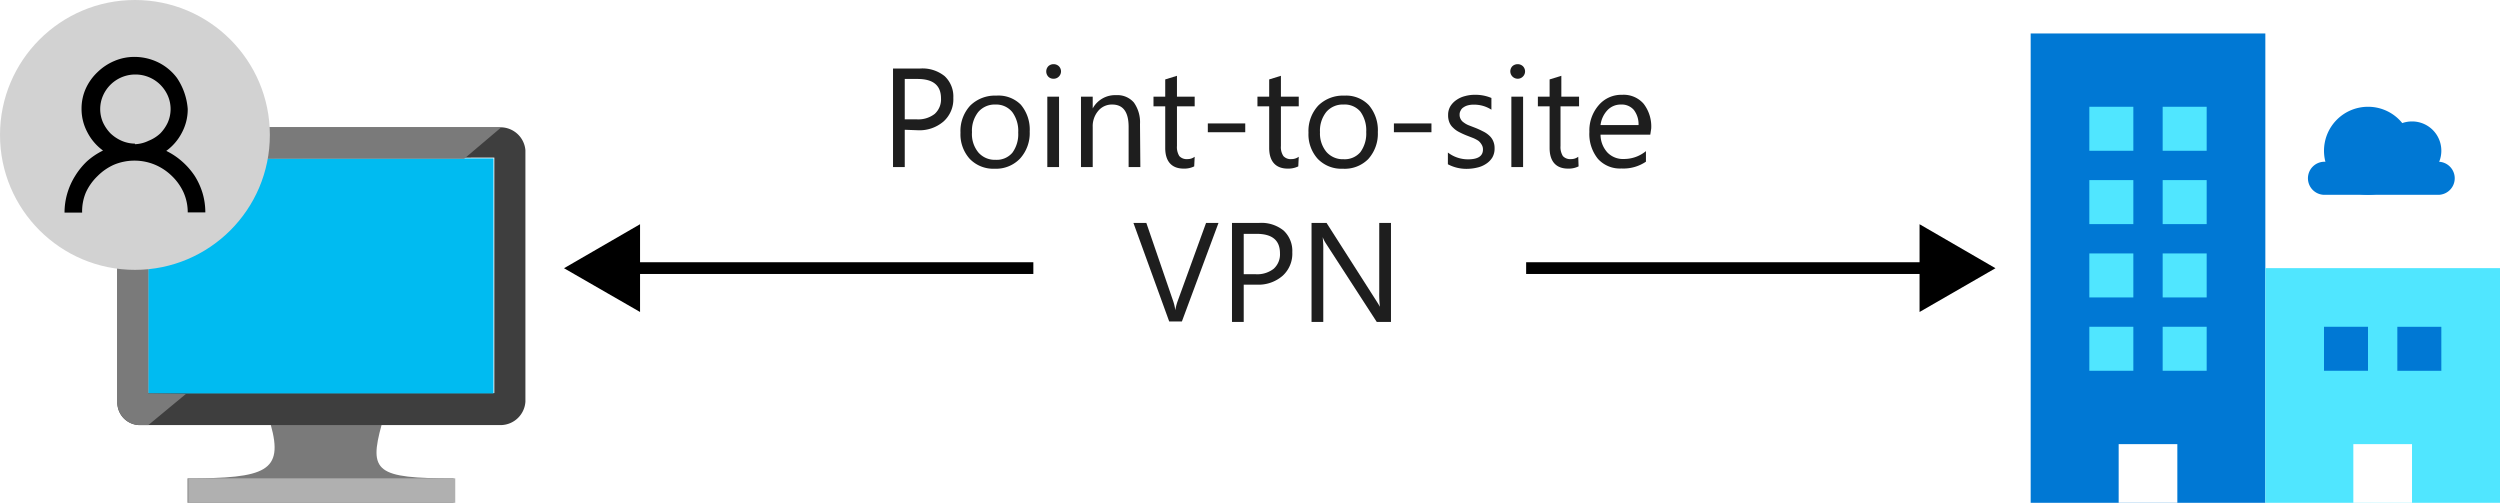 <svg xmlns="http://www.w3.org/2000/svg" viewBox="0 0 213.07 42.85">
  <title>2-point-to-site</title>
  <g id="Shapes">
    <rect x="-0.16" y="-0.11" width="213.24" height="42.96" fill="#fff"/>
    <g>
      <path d="M173.07,42.85h20v-40h-20Z" fill="#0078d4" fill-rule="evenodd"/>
      <path d="M193.07,42.85h20v-20h-20Z" fill="#50e6ff" fill-rule="evenodd"/>
      <path d="M178.07,12.85h3.75V9.1h-3.75Z" fill="#50e6ff" fill-rule="evenodd"/>
      <path d="M184.32,12.85h3.75V9.1h-3.75Z" fill="#50e6ff" fill-rule="evenodd"/>
      <path d="M178.07,19.1h3.75V15.35h-3.75Z" fill="#50e6ff" fill-rule="evenodd"/>
      <path d="M184.32,19.1h3.75V15.35h-3.75Z" fill="#50e6ff" fill-rule="evenodd"/>
      <path d="M178.07,25.35h3.75V21.6h-3.75Z" fill="#50e6ff" fill-rule="evenodd"/>
      <path d="M184.32,25.35h3.75V21.6h-3.75Z" fill="#50e6ff" fill-rule="evenodd"/>
      <path d="M178.07,31.6h3.75V27.85h-3.75Z" fill="#50e6ff" fill-rule="evenodd"/>
      <path d="M184.32,31.6h3.75V27.85h-3.75Z" fill="#50e6ff" fill-rule="evenodd"/>
      <path d="M180.57,42.85h5v-5h-5Z" fill="#fff" fill-rule="evenodd"/>
      <path d="M198.07,31.6h3.75V27.85h-3.75Z" fill="#0078d4" fill-rule="evenodd"/>
      <path d="M204.32,31.6h3.75V27.85h-3.75Z" fill="#0078d4" fill-rule="evenodd"/>
      <path d="M200.57,42.85h5v-5h-5Z" fill="#fff" fill-rule="evenodd"/>
      <path d="M205.57,12.85a3.75,3.75,0,1,1-3.75-3.75A3.74,3.74,0,0,1,205.57,12.85Z" fill="#0078d4" fill-rule="evenodd"/>
      <path d="M207.92,16.6h-9.69a1.41,1.41,0,1,1,0-2.81h9.69a1.41,1.41,0,0,1,0,2.81Z" fill="#0078d4" fill-rule="evenodd"/>
      <path d="M208.07,12.85a2.5,2.5,0,1,1-2.5-2.5A2.49,2.49,0,0,1,208.07,12.85Z" fill="#0078d4" fill-rule="evenodd"/>
    </g>
    <g>
      <line x1="130.07" y1="22.85" x2="164.69" y2="22.85" fill="none" stroke="#000" stroke-miterlimit="10"/>
      <polygon points="163.6 26.59 170.07 22.86 163.6 19.11 163.6 26.59"/>
    </g>
    <g>
      <line x1="88.07" y1="22.85" x2="53.46" y2="22.85" fill="none" stroke="#000" stroke-miterlimit="10"/>
      <polygon points="54.55 19.11 48.07 22.86 54.55 26.59 54.55 19.11"/>
    </g>
    <g>
      <path d="M32.53,36.18H23.07c1.12,4-.41,4.59-7.09,4.59v2.08H38.66V40.77C32.05,40.77,31.42,40.21,32.53,36.18Z" fill="#7a7a7a"/>
      <path d="M42.69,10.85H11.87a1.93,1.93,0,0,0-1.87,2V34.23a1.93,1.93,0,0,0,1.87,2H42.69a2.13,2.13,0,0,0,2.09-2V12.8A2.13,2.13,0,0,0,42.69,10.85Zm-.56,2.65v20H12.64v-20l29.49-.07Z" fill="#3e3e3e"/>
      <polygon points="42.06 13.5 42.06 33.53 12.64 33.53 12.64 13.5 42.13 13.5 42.06 13.5" fill="#00bbf1"/>
      <path d="M12.64,33.53h0v-20H39.56l3.13-2.65H11.87a1.93,1.93,0,0,0-1.87,2V34.23a1.93,1.93,0,0,0,1.87,2h.77l3.2-2.65Z" fill="#7a7a7a"/>
      <polygon points="12.64 33.53 12.64 33.53 12.64 13.5 39.56 13.5 39.56 13.5 12.64 13.5 12.64 33.53" fill="#59b4d9"/>
      <rect x="16.05" y="40.77" width="22.75" height="2.09" fill="#b0b0b0"/>
    </g>
    <circle cx="11.5" cy="11.5" r="11.5" fill="#d2d2d2"/>
    <path d="M16,9.29a4.22,4.22,0,0,1-.49,2,4.41,4.41,0,0,1-1.34,1.57,6,6,0,0,1,1.38.93A6.17,6.17,0,0,1,16.6,15a6,6,0,0,1,.67,1.48,5.82,5.82,0,0,1,.23,1.62H16a4.16,4.16,0,0,0-.36-1.71,4.59,4.59,0,0,0-1-1.4,4.64,4.64,0,0,0-1.43-.95,4.55,4.55,0,0,0-3.5,0A4.64,4.64,0,0,0,8.32,15a4.59,4.59,0,0,0-1,1.4A4.16,4.16,0,0,0,7,18.12H5.5a5.82,5.82,0,0,1,.23-1.62A6,6,0,0,1,6.4,15a6.17,6.17,0,0,1,1-1.24,6,6,0,0,1,1.38-.93,4.41,4.41,0,0,1-1.34-1.57,4.22,4.22,0,0,1-.49-2,4.16,4.16,0,0,1,.36-1.71,4.47,4.47,0,0,1,1-1.4,4.64,4.64,0,0,1,1.43-.95,4.31,4.31,0,0,1,1.75-.35,4.61,4.61,0,0,1,2,.47,4.44,4.44,0,0,1,1.59,1.32A5.46,5.46,0,0,1,16,9.29Zm-4.5,3A2.87,2.87,0,0,0,12.66,12a3.2,3.2,0,0,0,1-.63,3.35,3.35,0,0,0,.64-.93,2.85,2.85,0,0,0,0-2.29,3.08,3.08,0,0,0-.64-.93,3,3,0,0,0-2.12-.87,3,3,0,0,0-2.76,1.8,2.85,2.85,0,0,0,0,2.29,3.35,3.35,0,0,0,.64.93,3.28,3.28,0,0,0,.95.63A2.92,2.92,0,0,0,11.5,12.24Z"/>
  </g>
  <g id="Text">
    <g>
      <path d="M77.11,11.06v3.18h-1V5.84h2.31a3,3,0,0,1,2.09.65,2.37,2.37,0,0,1,.74,1.85,2.54,2.54,0,0,1-.82,2,3.14,3.14,0,0,1-2.23.76Zm0-4.33v3.44h1a2.28,2.28,0,0,0,1.55-.46,1.66,1.66,0,0,0,.54-1.32c0-1.11-.66-1.66-2-1.66Z" fill="#1e1e1e"/>
      <path d="M84.78,14.38a2.79,2.79,0,0,1-2.13-.84,3.12,3.12,0,0,1-.79-2.23A3.19,3.19,0,0,1,82.69,9a3,3,0,0,1,2.23-.85A2.68,2.68,0,0,1,87,8.92a3.29,3.29,0,0,1,.76,2.29,3.22,3.22,0,0,1-.82,2.3A2.82,2.82,0,0,1,84.78,14.38Zm.07-5.47a1.84,1.84,0,0,0-1.47.63,2.56,2.56,0,0,0-.54,1.73A2.46,2.46,0,0,0,83.39,13a1.85,1.85,0,0,0,1.46.62,1.75,1.75,0,0,0,1.43-.6,2.67,2.67,0,0,0,.5-1.72,2.71,2.71,0,0,0-.5-1.74A1.75,1.75,0,0,0,84.85,8.91Z" fill="#1e1e1e"/>
      <path d="M89.79,6.71a.6.6,0,0,1-.44-.17.65.65,0,0,1,0-.9.64.64,0,0,1,.44-.17.64.64,0,0,1,.45.17.62.62,0,0,1,0,.89A.61.61,0,0,1,89.79,6.71Zm.47,7.53h-1v-6h1Z" fill="#1e1e1e"/>
      <path d="M97.19,14.24h-1V10.82c0-1.28-.47-1.91-1.4-1.91a1.5,1.5,0,0,0-1.19.54,2,2,0,0,0-.47,1.37v3.42h-1v-6h1v1h0a2.17,2.17,0,0,1,2-1.13,1.85,1.85,0,0,1,1.51.63,2.9,2.9,0,0,1,.52,1.84Z" fill="#1e1e1e"/>
      <path d="M101.78,14.18a1.91,1.91,0,0,1-.9.19c-1,0-1.57-.59-1.57-1.76V9.06h-1V8.24h1V6.77l1-.31V8.24h1.51v.82h-1.51v3.38a1.45,1.45,0,0,0,.2.86.84.84,0,0,0,.68.26,1,1,0,0,0,.63-.2Z" fill="#1e1e1e"/>
      <path d="M106.13,11.27h-3.19v-.75h3.19Z" fill="#1e1e1e"/>
      <path d="M110.65,14.18a1.94,1.94,0,0,1-.9.19c-1,0-1.58-.59-1.58-1.76V9.06h-1V8.24h1V6.77l1-.31V8.24h1.52v.82h-1.52v3.38a1.37,1.37,0,0,0,.21.86.83.83,0,0,0,.68.26,1.05,1.05,0,0,0,.63-.2Z" fill="#1e1e1e"/>
      <path d="M114.44,14.38a2.79,2.79,0,0,1-2.13-.84,3.12,3.12,0,0,1-.79-2.23A3.19,3.19,0,0,1,112.35,9a3,3,0,0,1,2.23-.85,2.68,2.68,0,0,1,2.09.82,3.29,3.29,0,0,1,.76,2.29,3.22,3.22,0,0,1-.82,2.3A2.82,2.82,0,0,1,114.44,14.38Zm.07-5.47a1.84,1.84,0,0,0-1.47.63,2.56,2.56,0,0,0-.54,1.73,2.46,2.46,0,0,0,.55,1.68,1.85,1.85,0,0,0,1.46.62,1.75,1.75,0,0,0,1.43-.6,2.67,2.67,0,0,0,.5-1.72,2.71,2.71,0,0,0-.5-1.74A1.75,1.75,0,0,0,114.51,8.91Z" fill="#1e1e1e"/>
      <path d="M122,11.27h-3.2v-.75H122Z" fill="#1e1e1e"/>
      <path d="M123.4,14V13a2.81,2.81,0,0,0,1.72.58c.85,0,1.27-.28,1.27-.84a.76.76,0,0,0-.11-.41A1.17,1.17,0,0,0,126,12a2.86,2.86,0,0,0-.43-.23l-.54-.21a6.76,6.76,0,0,1-.7-.32,2,2,0,0,1-.5-.37,1.21,1.21,0,0,1-.31-.46,1.57,1.57,0,0,1-.1-.6,1.44,1.44,0,0,1,.19-.75,1.78,1.78,0,0,1,.52-.54,2.21,2.21,0,0,1,.73-.33,3.05,3.05,0,0,1,.85-.11,3.46,3.46,0,0,1,1.4.27v1a2.7,2.7,0,0,0-1.52-.43,1.83,1.83,0,0,0-.49.06,1.15,1.15,0,0,0-.37.17.62.62,0,0,0-.24.27.64.64,0,0,0-.09.34.75.75,0,0,0,.09.39.74.74,0,0,0,.25.28,1.82,1.82,0,0,0,.39.23l.54.21a6.81,6.81,0,0,1,.71.32,2.12,2.12,0,0,1,.54.36,1.32,1.32,0,0,1,.34.47,1.46,1.46,0,0,1,.12.62,1.5,1.5,0,0,1-.19.78,1.71,1.71,0,0,1-.53.54,2.21,2.21,0,0,1-.75.32,3.82,3.82,0,0,1-.9.11A3.34,3.34,0,0,1,123.4,14Z" fill="#1e1e1e"/>
      <path d="M129.34,6.71a.63.63,0,0,1-.44-1.07.66.66,0,0,1,.44-.17.64.64,0,0,1,.45.17.62.62,0,0,1,0,.89A.61.61,0,0,1,129.34,6.71Zm.47,7.53h-1v-6h1Z" fill="#1e1e1e"/>
      <path d="M134.54,14.18a1.91,1.91,0,0,1-.9.19c-1,0-1.57-.59-1.57-1.76V9.06h-1V8.24h1V6.77l1-.31V8.24h1.51v.82H133v3.38a1.45,1.45,0,0,0,.2.86.84.84,0,0,0,.68.26,1,1,0,0,0,.63-.2Z" fill="#1e1e1e"/>
      <path d="M140.65,11.48h-4.24A2.26,2.26,0,0,0,137,13a1.84,1.84,0,0,0,1.42.55,2.93,2.93,0,0,0,1.86-.67v.9a3.43,3.43,0,0,1-2.09.58,2.52,2.52,0,0,1-2-.82,3.36,3.36,0,0,1-.73-2.3,3.29,3.29,0,0,1,.8-2.28,2.53,2.53,0,0,1,2-.88,2.25,2.25,0,0,1,1.82.76,3.17,3.17,0,0,1,.65,2.11Zm-1-.82a2,2,0,0,0-.4-1.29,1.36,1.36,0,0,0-1.1-.46,1.55,1.55,0,0,0-1.15.48,2.25,2.25,0,0,0-.59,1.27Z" fill="#1e1e1e"/>
      <path d="M103.85,19l-3.12,8.4H99.65L96.6,19h1.1L100,25.7a4.27,4.27,0,0,1,.17.74h0a4.13,4.13,0,0,1,.19-.75L102.79,19Z" fill="#1e1e1e"/>
      <path d="M106,24.26v3.18h-1V19h2.31a3,3,0,0,1,2.09.65,2.37,2.37,0,0,1,.74,1.85,2.54,2.54,0,0,1-.82,2,3.13,3.13,0,0,1-2.22.76Zm0-4.33v3.44h1a2.28,2.28,0,0,0,1.55-.46,1.65,1.65,0,0,0,.54-1.32c0-1.11-.66-1.66-2-1.66Z" fill="#1e1e1e"/>
      <path d="M118.55,27.44h-1.21L113,20.74a2.65,2.65,0,0,1-.27-.53h0a8.79,8.79,0,0,1,.05,1.16v6.07h-1V19h1.28l4.21,6.59c.17.27.29.46.34.56h0a8.65,8.65,0,0,1-.06-1.24V19h1Z" fill="#1e1e1e"/>
    </g>
  </g>
</svg>
